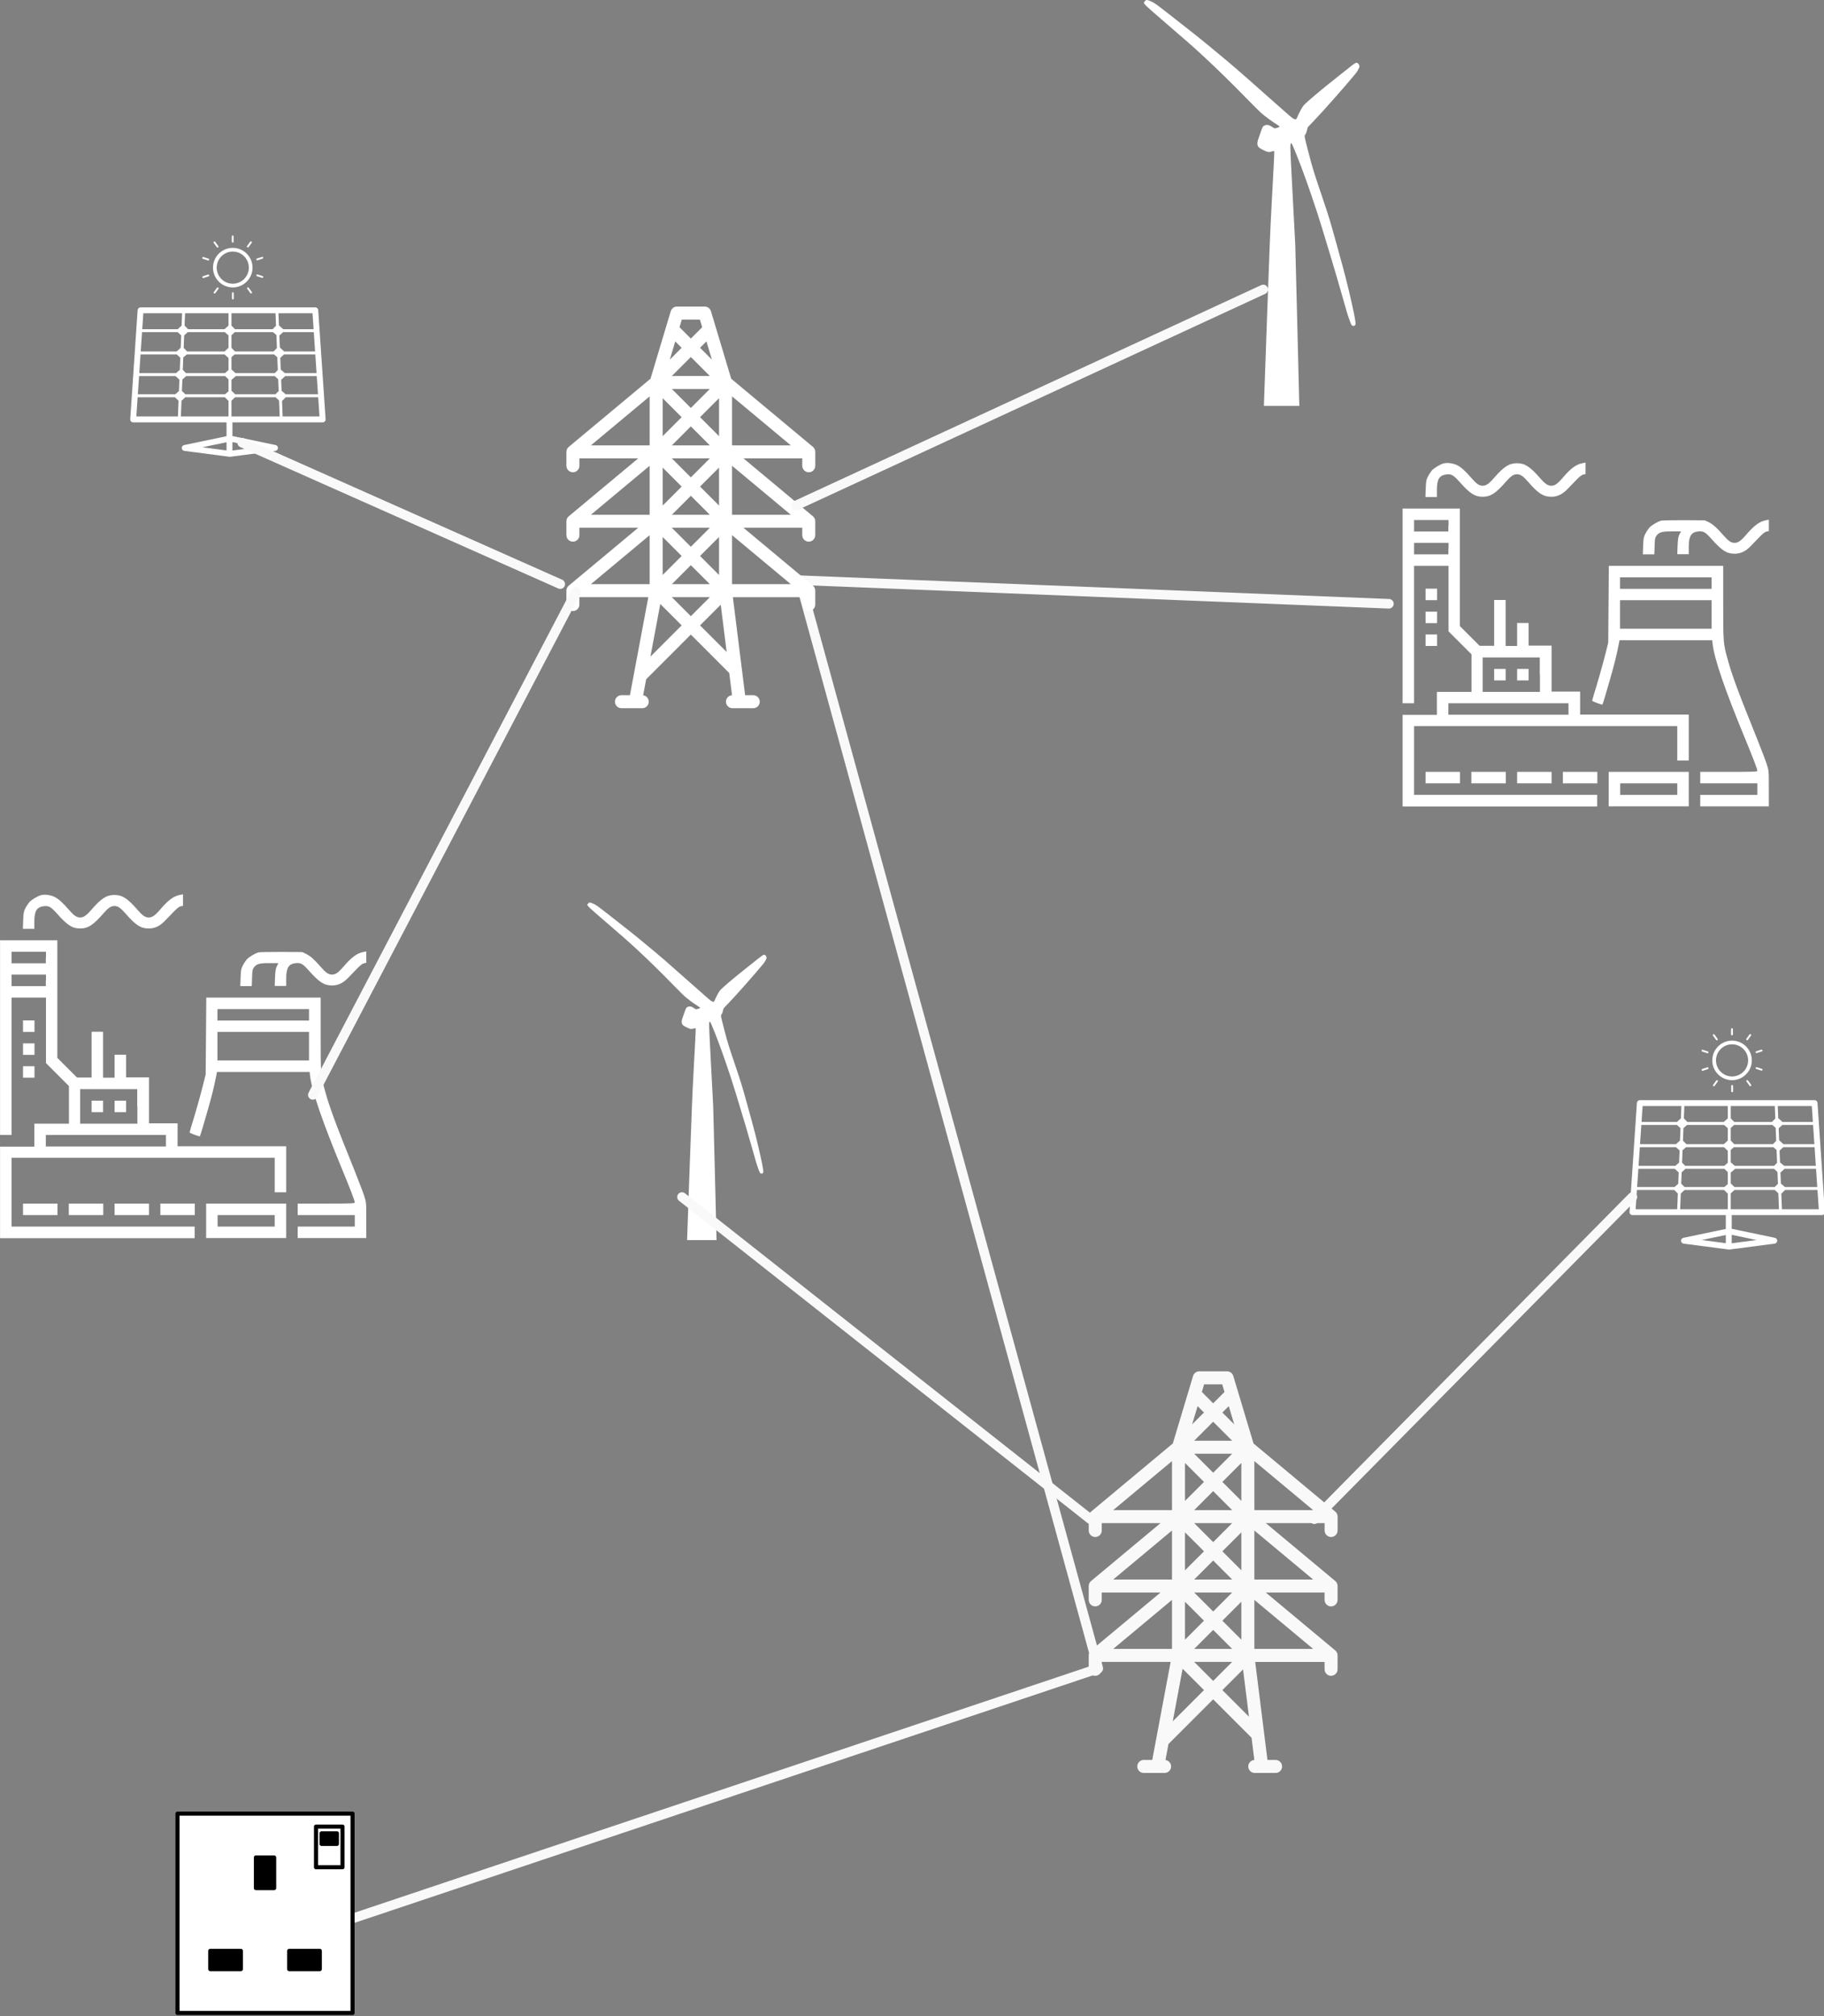 <?xml version="1.0" encoding="UTF-8" standalone="no"?>
<!-- Created with Inkscape (http://www.inkscape.org/) -->

<svg
   width="190.412mm"
   height="210.378mm"
   viewBox="0 0 190.412 210.378"
   version="1.1"
   id="svg1"
   xml:space="preserve"
   inkscape:version="1.3 (0e150ed, 2023-07-21)"
   sodipodi:docname="energy-grid.svg"
   xmlns:inkscape="http://www.inkscape.org/namespaces/inkscape"
   xmlns:sodipodi="http://sodipodi.sourceforge.net/DTD/sodipodi-0.dtd"
   xmlns="http://www.w3.org/2000/svg"
   xmlns:svg="http://www.w3.org/2000/svg"><rect x="0" y="0" width="190.412" height="210.378" fill="#808080" stroke="none"/><sodipodi:namedview
     id="namedview1"
     pagecolor="#666666"
     bordercolor="#000000"
     borderopacity="0.25"
     inkscape:showpageshadow="2"
     inkscape:pageopacity="0.0"
     inkscape:pagecheckerboard="0"
     inkscape:deskcolor="#d1d1d1"
     inkscape:document-units="mm"
     inkscape:zoom="0.64688585"
     inkscape:cx="170.81839"
     inkscape:cy="479.99195"
     inkscape:window-width="1512"
     inkscape:window-height="858"
     inkscape:window-x="294"
     inkscape:window-y="1118"
     inkscape:window-maximized="0"
     inkscape:current-layer="layer1" /><defs
     id="defs1" /><g
     inkscape:label="Layer 1"
     inkscape:groupmode="layer"
     id="layer1"
     transform="translate(-11.209,-10.383)"><path
       style="fill:none;stroke:#f9f9f9;stroke-width:1;stroke-linecap:round;stroke-linejoin:round;stroke-dasharray:none;-inkscape-stroke:none;paint-order:markers stroke fill"
       d="M 45.097,211.548 125.863,184.489 94.705,70.926 156.201,73.386"
       id="path39"
       sodipodi:nodetypes="cccc" /><g
       id="g14"
       transform="matrix(0.162,0,0,0.162,156.01,55.853)"
       style="fill:#ffffff"><path
         fill="#000000"
         d="m 36.5,17.8 c -2.3,0.6 -6.1,2.9 -7.6,4.5 -0.7,0.9 -1.9,2.6 -2.6,4 -1.1,2.1 -1.2,3.1 -1.4,7.8 l -0.2,5.4 h 3.7 3.7 v -4.7 c 0,-6.9 1.6,-9.4 6.4,-9.9 3,-0.3 4.4,0.6 8,4.6 6.8,7.7 10,9.8 15.1,9.8 5.1,0 8.4,-2.2 14.9,-9.6 3.2,-3.7 5,-4.9 7.2,-4.9 2.2,0 4,1.2 7.2,4.9 6.5,7.5 9.8,9.6 14.9,9.6 4,0 7.3,-1.6 10.7,-5.2 1.4,-1.4 3.9,-4 5.5,-5.7 2,-2.1 3.5,-3.2 4.4,-3.4 l 1.5,-0.3 V 21 17.3 l -1.7,0.3 c -4.3,0.8 -7.7,3.2 -13.2,9.7 -3.2,3.7 -5,4.9 -7.2,4.9 -2.2,0 -4,-1.2 -7.2,-4.9 -6.5,-7.5 -9.9,-9.6 -14.9,-9.6 -5.1,0 -8.5,2.2 -14.9,9.6 -3.2,3.7 -5,4.9 -7.2,4.9 -2.2,0 -4,-1.2 -7.2,-4.9 -4.1,-4.7 -6.6,-7 -9.2,-8.3 -2.5,-1.3 -6.4,-1.8 -8.7,-1.2 z"
         id="path1"
         style="fill:#ffffff" /><path
         fill="#000000"
         d="m 10,109.6 v 62.7 h 3.7 3.7 V 128 83.8 h 11.1 11.1 v 21.1 21.1 l 7.4,7.4 7.4,7.4 V 152.9 165 H 43.2 32.1 v 7.4 7.4 H 21.1 10 v 29.5 29.5 h 62.7 62.7 v -3.8 -3.7 h -59 -59 V 209.2 187 h 84.8 84.8 v 11.1 11.1 h 3.7 3.7 v -14.8 -14.8 h -35 -35 v -7.4 -7.4 H 115.2 106 V 150 135.2 h -7.4 -7.4 v -7.2 -7.4 h -3.7 -3.7 v 7.4 7.4 H 80.1 76.4 V 120.6 105.8 H 72.7 69 v 14.7 14.8 h -4.7 -4.7 l -6.4,-6.4 -6.3,-6.3 V 84.8 46.9 H 28.4 10 Z M 39.5,58 v 3.7 H 28.4 17.4 V 58 54.3 H 28.5 39.6 V 58 Z m 0,14.7 v 3.7 H 28.4 17.4 V 72.7 69 h 11.1 11.1 v 3.7 z m 59,81.2 V 165 H 80.1 61.6 V 153.9 142.8 H 80 98.4 v 11.1 z m 18.4,22.1 v 3.7 H 78.2 39.5 v -3.7 -3.7 h 38.7 38.7 z"
         id="path2"
         style="fill:#ffffff" /><path
         fill="#000000"
         d="m 69,153.9 v 3.7 h 3.7 3.7 v -3.7 -3.7 H 72.7 69 Z"
         id="path3"
         style="fill:#ffffff" /><path
         fill="#000000"
         d="m 83.8,153.9 v 3.7 h 3.7 3.7 v -3.7 -3.7 h -3.7 -3.7 z"
         id="path4"
         style="fill:#ffffff" /><path
         fill="#000000"
         d="m 176.6,54.7 c -2.3,0.6 -6.1,2.9 -7.6,4.5 -0.7,0.9 -1.9,2.6 -2.6,4 -1.1,2.1 -1.2,3.1 -1.4,7.8 l -0.2,5.4 h 3.7 3.7 l 0.2,-5.3 c 0.1,-4.5 0.3,-5.5 1.1,-6.6 1.8,-2.4 3.5,-2.9 10,-2.9 h 5.9 l -1,1.9 c -0.8,1.6 -1,3 -1.2,7.4 l -0.2,5.4 h 3.7 3.7 v -4.8 c 0,-6.9 1.6,-9.5 6.4,-9.9 3,-0.3 4.4,0.6 8,4.6 6.8,7.7 10,9.8 15.1,9.8 4,0 7.3,-1.6 10.7,-5.2 1.4,-1.4 3.9,-4 5.5,-5.7 2,-2.1 3.5,-3.2 4.4,-3.4 l 1.5,-0.3 v -3.6 -3.7 l -1.7,0.3 c -4.3,0.8 -7.7,3.3 -13.2,9.7 -3.2,3.7 -5,4.9 -7.2,4.9 -2.2,0 -4,-1.2 -7.2,-4.9 -4.2,-4.8 -6.6,-7 -9.4,-8.4 l -2.5,-1.2 -13.4,-0.1 c -7.4,0 -14,0.1 -14.8,0.3 z"
         id="path5"
         style="fill:#ffffff" /><path
         fill="#000000"
         d="m 142.7,108.5 -0.2,24.8 -1.9,7.6 c -1.8,7.1 -5.4,19.7 -7.5,26.3 -0.5,1.7 -0.9,3.2 -0.9,3.5 0,0.4 6.4,2.8 6.6,2.4 0.2,-0.2 3,-9.5 5.3,-17.7 2.3,-8.1 3.9,-14.5 4.9,-19.7 l 0.8,-4 h 29.8 29.9 l 0.3,2.6 c 1.2,9.8 7.8,29.1 20.7,60.3 5.2,12.6 8.1,20.1 8.1,21.2 0,0.6 -2.6,0.7 -18.4,0.7 h -18.4 v 3.7 3.7 h 18.4 18.4 v 3.7 3.7 h -18.4 -18.4 v 3.7 3.7 h 22.1 22.1 v -11.5 c 0,-11.5 0,-11.5 -1.4,-15.8 -0.7,-2.3 -3.5,-9.4 -6,-15.8 -12.1,-29.9 -16.3,-41.2 -19,-51.1 -3,-10.7 -3,-10.9 -3,-37 V 83.8 h -36.9 -36.8 z m 66.4,-13.6 v 3.7 h -29.5 -29.5 v -3.7 -3.7 h 29.5 29.5 z m 0,20.2 v 9.2 h -29.5 -29.5 v -9.2 -9.2 h 29.5 29.5 z"
         id="path6"
         style="fill:#ffffff" /><path
         fill="#000000"
         d="m 24.8,102.2 v 3.7 h 3.7 3.7 v -3.7 -3.7 h -3.7 -3.7 z"
         id="path7"
         style="fill:#ffffff" /><path
         fill="#000000"
         d="m 24.8,117 v 3.7 h 3.7 3.7 v -3.7 -3.7 h -3.7 -3.7 z"
         id="path8"
         style="fill:#ffffff" /><path
         fill="#000000"
         d="m 24.8,131.7 v 3.7 h 3.7 3.7 v -3.7 -3.7 h -3.7 -3.7 z"
         id="path9"
         style="fill:#ffffff" /><path
         fill="#000000"
         d="m 24.8,220.2 v 3.7 H 35.9 47 v -3.7 -3.7 h -11.2 -11 z"
         id="path10"
         style="fill:#ffffff" /><path
         fill="#000000"
         d="m 54.3,220.2 v 3.7 h 11.1 11.1 v -3.7 -3.7 h -11.2 -11 z"
         id="path11"
         style="fill:#ffffff" /><path
         fill="#000000"
         d="m 83.8,220.2 v 3.7 H 94.9 106 v -3.7 -3.7 h -11.2 -11 z"
         id="path12"
         style="fill:#ffffff" /><path
         fill="#000000"
         d="m 113.3,220.2 v 3.7 h 11.1 11.1 v -3.7 -3.7 h -11.1 -11.1 z"
         id="path13"
         style="fill:#ffffff" /><path
         fill="#000000"
         d="m 142.8,227.6 v 11.1 h 25.8 25.8 v -11.1 -11.1 h -25.8 -25.8 z m 44.2,0 v 3.7 h -18.4 -18.4 v -3.7 -3.7 h 18.4 18.4 z"
         id="path14"
         style="fill:#ffffff" /></g><g
       id="g28"
       transform="matrix(0.162,0,0,0.162,9.594,100.904)"
       style="fill:#ffffff"><path
         fill="#000000"
         d="m 36.5,17.8 c -2.3,0.6 -6.1,2.9 -7.6,4.5 -0.7,0.9 -1.9,2.6 -2.6,4 -1.1,2.1 -1.2,3.1 -1.4,7.8 l -0.2,5.4 h 3.7 3.7 v -4.7 c 0,-6.9 1.6,-9.4 6.4,-9.9 3,-0.3 4.4,0.6 8,4.6 6.8,7.7 10,9.8 15.1,9.8 5.1,0 8.4,-2.2 14.9,-9.6 3.2,-3.7 5,-4.9 7.2,-4.9 2.2,0 4,1.2 7.2,4.9 6.5,7.5 9.8,9.6 14.9,9.6 4,0 7.3,-1.6 10.7,-5.2 1.4,-1.4 3.9,-4 5.5,-5.7 2,-2.1 3.5,-3.2 4.4,-3.4 l 1.5,-0.3 V 21 17.3 l -1.7,0.3 c -4.3,0.8 -7.7,3.2 -13.2,9.7 -3.2,3.7 -5,4.9 -7.2,4.9 -2.2,0 -4,-1.2 -7.2,-4.9 -6.5,-7.5 -9.9,-9.6 -14.9,-9.6 -5.1,0 -8.5,2.2 -14.9,9.6 -3.2,3.7 -5,4.9 -7.2,4.9 -2.2,0 -4,-1.2 -7.2,-4.9 -4.1,-4.7 -6.6,-7 -9.2,-8.3 -2.5,-1.3 -6.4,-1.8 -8.7,-1.2 z"
         id="path15"
         style="fill:#ffffff" /><path
         fill="#000000"
         d="m 10,109.6 v 62.7 h 3.7 3.7 V 128 83.8 h 11.1 11.1 v 21.1 21.1 l 7.4,7.4 7.4,7.4 V 152.9 165 H 43.2 32.1 v 7.4 7.4 H 21.1 10 v 29.5 29.5 h 62.7 62.7 v -3.8 -3.7 h -59 -59 V 209.2 187 h 84.8 84.8 v 11.1 11.1 h 3.7 3.7 v -14.8 -14.8 h -35 -35 v -7.4 -7.4 H 115.2 106 V 150 135.2 h -7.4 -7.4 v -7.2 -7.4 h -3.7 -3.7 v 7.4 7.4 H 80.1 76.4 V 120.6 105.8 H 72.7 69 v 14.7 14.8 h -4.7 -4.7 l -6.4,-6.4 -6.3,-6.3 V 84.8 46.9 H 28.4 10 Z M 39.5,58 v 3.7 H 28.4 17.4 V 58 54.3 H 28.5 39.6 V 58 Z m 0,14.7 v 3.7 H 28.4 17.4 V 72.7 69 h 11.1 11.1 v 3.7 z m 59,81.2 V 165 H 80.1 61.6 V 153.9 142.8 H 80 98.4 v 11.1 z m 18.4,22.1 v 3.7 H 78.2 39.5 v -3.7 -3.7 h 38.7 38.7 z"
         id="path16"
         style="fill:#ffffff" /><path
         fill="#000000"
         d="m 69,153.9 v 3.7 h 3.7 3.7 v -3.7 -3.7 H 72.7 69 Z"
         id="path17"
         style="fill:#ffffff" /><path
         fill="#000000"
         d="m 83.8,153.9 v 3.7 h 3.7 3.7 v -3.7 -3.7 h -3.7 -3.7 z"
         id="path18"
         style="fill:#ffffff" /><path
         fill="#000000"
         d="m 176.6,54.7 c -2.3,0.6 -6.1,2.9 -7.6,4.5 -0.7,0.9 -1.9,2.6 -2.6,4 -1.1,2.1 -1.2,3.1 -1.4,7.8 l -0.2,5.4 h 3.7 3.7 l 0.2,-5.3 c 0.1,-4.5 0.3,-5.5 1.1,-6.6 1.8,-2.4 3.5,-2.9 10,-2.9 h 5.9 l -1,1.9 c -0.8,1.6 -1,3 -1.2,7.4 l -0.2,5.4 h 3.7 3.7 v -4.8 c 0,-6.9 1.6,-9.5 6.4,-9.9 3,-0.3 4.4,0.6 8,4.6 6.8,7.7 10,9.8 15.1,9.8 4,0 7.3,-1.6 10.7,-5.2 1.4,-1.4 3.9,-4 5.5,-5.7 2,-2.1 3.5,-3.2 4.4,-3.4 l 1.5,-0.3 v -3.6 -3.7 l -1.7,0.3 c -4.3,0.8 -7.7,3.3 -13.2,9.7 -3.2,3.7 -5,4.9 -7.2,4.9 -2.2,0 -4,-1.2 -7.2,-4.9 -4.2,-4.8 -6.6,-7 -9.4,-8.4 l -2.5,-1.2 -13.4,-0.1 c -7.4,0 -14,0.1 -14.8,0.3 z"
         id="path19"
         style="fill:#ffffff" /><path
         fill="#000000"
         d="m 142.7,108.5 -0.2,24.8 -1.9,7.6 c -1.8,7.1 -5.4,19.7 -7.5,26.3 -0.5,1.7 -0.9,3.2 -0.9,3.5 0,0.4 6.4,2.8 6.6,2.4 0.2,-0.2 3,-9.5 5.3,-17.7 2.3,-8.1 3.9,-14.5 4.9,-19.7 l 0.8,-4 h 29.8 29.9 l 0.3,2.6 c 1.2,9.8 7.8,29.1 20.7,60.3 5.2,12.6 8.1,20.1 8.1,21.2 0,0.6 -2.6,0.7 -18.4,0.7 h -18.4 v 3.7 3.7 h 18.4 18.4 v 3.7 3.7 h -18.4 -18.4 v 3.7 3.7 h 22.1 22.1 v -11.5 c 0,-11.5 0,-11.5 -1.4,-15.8 -0.7,-2.3 -3.5,-9.4 -6,-15.8 -12.1,-29.9 -16.3,-41.2 -19,-51.1 -3,-10.7 -3,-10.9 -3,-37 V 83.8 h -36.9 -36.8 z m 66.4,-13.6 v 3.7 h -29.5 -29.5 v -3.7 -3.7 h 29.5 29.5 z m 0,20.2 v 9.2 h -29.5 -29.5 v -9.2 -9.2 h 29.5 29.5 z"
         id="path20"
         style="fill:#ffffff" /><path
         fill="#000000"
         d="m 24.8,102.2 v 3.7 h 3.7 3.7 v -3.7 -3.7 h -3.7 -3.7 z"
         id="path21"
         style="fill:#ffffff" /><path
         fill="#000000"
         d="m 24.8,117 v 3.7 h 3.7 3.7 v -3.7 -3.7 h -3.7 -3.7 z"
         id="path22"
         style="fill:#ffffff" /><path
         fill="#000000"
         d="m 24.8,131.7 v 3.7 h 3.7 3.7 v -3.7 -3.7 h -3.7 -3.7 z"
         id="path23"
         style="fill:#ffffff" /><path
         fill="#000000"
         d="m 24.8,220.2 v 3.7 H 35.9 47 v -3.7 -3.7 h -11.2 -11 z"
         id="path24"
         style="fill:#ffffff" /><path
         fill="#000000"
         d="m 54.3,220.2 v 3.7 h 11.1 11.1 v -3.7 -3.7 h -11.2 -11 z"
         id="path25"
         style="fill:#ffffff" /><path
         fill="#000000"
         d="m 83.8,220.2 v 3.7 H 94.9 106 v -3.7 -3.7 h -11.2 -11 z"
         id="path26"
         style="fill:#ffffff" /><path
         fill="#000000"
         d="m 113.3,220.2 v 3.7 h 11.1 11.1 v -3.7 -3.7 h -11.1 -11.1 z"
         id="path27"
         style="fill:#ffffff" /><path
         fill="#000000"
         d="m 142.8,227.6 v 11.1 h 25.8 25.8 v -11.1 -11.1 h -25.8 -25.8 z m 44.2,0 v 3.7 h -18.4 -18.4 v -3.7 -3.7 h 18.4 18.4 z"
         id="path28"
         style="fill:#ffffff" /></g><g
       style="fill:#ffffff"
       id="g29"
       transform="matrix(0.043,0,0,0.043,179.968,117.674)"><g
         id="g1"
         style="fill:#ffffff">&#10;	<path
   d="M 505.629,444.763 487.782,181.277 c -0.252,-3.762 -3.379,-6.681 -7.146,-6.681 H 56.49 c -3.771,0 -6.898,2.919 -7.15,6.681 L 31.419,445.93 c -0.136,1.979 0.553,3.925 1.911,5.377 1.354,1.451 3.255,2.277 5.238,2.277 h 226.61 v 33.612 l -102.956,21.496 c -3.423,0.71 -5.831,3.79 -5.698,7.286 0.135,3.495 2.768,6.389 6.237,6.837 l 109.632,14.3 c 0.187,0.019 0.345,0.103 0.53,0.103 0.109,0 0.235,-0.019 0.345,-0.023 0.11,0.005 0.234,0.023 0.344,0.023 0.187,0 0.345,-0.084 0.532,-0.103 l 109.632,-14.3 c 3.472,-0.448 6.1,-3.337 6.235,-6.837 0.13,-3.496 -2.278,-6.576 -5.694,-7.286 L 279.513,486.813 v -33.229 h 219.04 c 0.037,0.005 0.07,0 0.094,0 3.962,0 7.168,-3.211 7.168,-7.169 0,-0.569 -0.065,-1.12 -0.186,-1.652 z m -96.894,-59.282 -9.833,-8.466 -1.083,-26.621 9.871,-9.119 h 76.554 l 2.992,44.206 z m -358.86,0 2.992,-44.206 h 88.485 l 9.458,8.732 -1.123,27.634 -9.101,7.84 z m 96.729,-150.778 8.569,7.885 -1.22,29.965 -9.811,8.984 H 56.915 l 3.169,-46.834 z m 330.425,0 3.169,46.834 H 405.17 l -10.533,-9.651 -1.177,-28.913 8.989,-8.27 z m -70.282,99.403 -9.932,-8.597 -1.157,-28.437 9.087,-8.368 h 75.943 l 3.075,45.401 h -77.016 z m -120.55,51.375 -9.008,-8.792 v -26.267 l 10.608,-9.147 h 94.438 l 8.363,7.738 1.167,28.73 -7.93,7.737 h -97.638 z m -120.973,0 -8.354,-8.152 1.118,-27.648 9.085,-8.405 h 94.641 l 8.3,8.032 v 28.894 l -8.464,7.28 h -96.326 z m -111.87,-51.375 3.078,-45.401 h 87.879 l 8.665,7.981 -1.195,29.453 -9.215,7.967 z m 207.552,-99.403 9.112,7.927 v 30.039 l -9.682,8.863 H 169.51 l -8.394,-8.723 1.239,-30.443 8.802,-7.664 h 89.749 z m 117.26,0 8.069,7.033 1.284,31.531 -7.962,8.271 h -93.855 l -8.513,-8.849 v -30.423 l 8.064,-7.563 z m -91.185,99.403 -9.792,-8.765 v -29.953 l 7.668,-6.684 h 95.787 l 7.775,6.772 1.265,31.092 -7.253,7.537 h -95.45 z m -120.348,0 -7.68,-7.985 1.218,-30.009 8.496,-7.407 H 260.5 l 9.519,8.765 v 29.049 l -8.587,7.588 h -94.799 z m 218.688,-114.961 -8.069,8.389 h -91.629 l -8.434,-8.76 v -29.841 h 106.904 z m -115.302,-0.443 -9.796,8.837 h -88.404 l -8.501,-8.837 1.209,-29.769 h 105.492 z m -114.12,182.498 9.21,-8.55 h 95.848 l 9.062,8.887 v 37.71 H 154.356 Z m 121.29,38.047 v -38.336 l 8.886,-8.261 h 98.126 l 8.484,7.878 1.573,38.719 z M 476.548,227.534 h -73.86 l -10.235,-9.374 -1.186,-29.228 h 82.668 z m -319.195,-38.601 -1.215,29.893 -9.509,8.709 H 60.571 l 2.614,-38.602 z M 49.392,392.65 h 90.597 l 8.737,8.573 -1.545,38.023 H 46.239 Z m 215.782,109.192 v 19.877 l -58.593,-7.64 z m 14.34,20.124 v -20.507 l 60.434,12.624 z m 121.923,-82.719 -1.531,-37.607 9.166,-8.989 h 78.654 l 3.155,46.597 H 401.437 Z M 280.34,30.147 c -26.47,0 -48.003,21.534 -48.003,48.001 0,26.467 21.534,47.996 48.003,47.996 26.462,0 47.996,-21.534 47.996,-48.001 0,-26.467 -21.534,-47.996 -47.996,-47.996 z m 0,87.003 c -21.513,0 -39,-17.497 -39,-39.002 0,-21.505 17.487,-39.003 39,-39.003 21.496,0 38.998,17.497 38.998,39.003 0,21.506 -17.502,39.002 -38.998,39.002 z M 206.294,54.735 c -0.028,-0.296 0.01,-0.593 0.101,-0.889 0.378,-1.181 1.659,-1.83 2.835,-1.449 l 12.3,3.995 c 1.181,0.388 1.832,1.659 1.444,2.84 -0.306,0.952 -1.185,1.554 -2.133,1.554 0,0 0,0 -0.009,0 v 0 c -0.229,0 -0.469,-0.035 -0.698,-0.105 l -12.295,-3.995 c -0.884,-0.287 -1.463,-1.076 -1.545,-1.951 z m 27.734,-36.65 c -0.733,-1.003 -0.511,-2.413 0.497,-3.141 v 0 0 c 1.003,-0.73 2.417,-0.511 3.143,0.497 l 7.605,10.461 c 0.73,1.008 0.506,2.413 -0.497,3.146 -0.396,0.292 -0.866,0.429 -1.321,0.429 -0.693,0 -1.375,-0.32 -1.815,-0.926 v 0 l -0.009,-0.005 z m 81.576,10.748 c -1.004,-0.732 -1.223,-2.137 -0.5,-3.146 l 7.594,-10.461 c 0.732,-1.013 2.146,-1.227 3.15,-0.497 0.998,0.726 1.218,2.133 0.494,3.141 l -7.593,10.461 c -0.443,0.606 -1.125,0.926 -1.825,0.926 -0.461,0.006 -0.918,-0.132 -1.32,-0.424 z m 21.982,30.061 c -0.388,-1.181 0.262,-2.452 1.442,-2.835 l 12.293,-4.004 c 1.19,-0.387 2.455,0.269 2.842,1.449 0.379,1.178 -0.266,2.45 -1.451,2.833 l -12.298,4.004 c -0.229,0.077 -0.467,0.11 -0.695,0.11 -0.948,-10e-4 -1.825,-0.607 -2.133,-1.557 z m 16.689,42.62 c -0.308,0.95 -1.194,1.556 -2.142,1.556 -0.229,0 -0.467,-0.037 -0.695,-0.109 L 339.14,98.966 c -1.186,-0.383 -1.83,-1.652 -1.452,-2.833 0.388,-1.181 1.671,-1.836 2.843,-1.449 l 12.293,3.995 c 1.191,0.382 1.829,1.654 1.451,2.835 z m -27.633,35.77 c 0.729,0.999 0.509,2.413 -0.494,3.139 -0.397,0.294 -0.868,0.432 -1.321,0.432 -0.695,0 -1.377,-0.319 -1.82,-0.926 l -7.603,-10.459 c -0.728,-1.003 -0.509,-2.413 0.495,-3.139 0.998,-0.721 2.417,-0.511 3.146,0.497 z m -48.379,15.829 v -12.928 c 0,-1.246 1.004,-2.25 2.254,-2.25 0.304,0 0.607,0.061 0.883,0.175 0.807,0.341 1.372,1.139 1.372,2.075 v 12.928 c 0,1.246 -1.004,2.252 -2.255,2.252 -1.246,0 -2.254,-1.006 -2.254,-2.252 z m -44.345,-13.946 c -0.044,-0.287 -0.04,-0.579 0.038,-0.866 0.063,-0.287 0.182,-0.562 0.369,-0.812 l 7.593,-10.461 c 0.735,-1.013 2.14,-1.228 3.146,-0.497 0.497,0.364 0.808,0.898 0.898,1.478 0.089,0.564 -0.035,1.171 -0.401,1.673 l -7.601,10.461 c -0.438,0.606 -1.122,0.921 -1.82,0.921 -0.464,0 -0.917,-0.133 -1.323,-0.424 -0.502,-0.369 -0.807,-0.903 -0.899,-1.473 z M 223.093,96.466 c 0.378,1.185 -0.268,2.457 -1.454,2.84 v 0 0.004 l -12.295,3.995 c -0.231,0.075 -0.469,0.105 -0.693,0.105 -0.952,0 -1.841,-0.602 -2.147,-1.549 -0.1,-0.301 -0.119,-0.598 -0.1,-0.894 0.072,-0.873 0.661,-1.661 1.549,-1.948 l 12.295,-3.998 c 1.191,-0.38 2.462,0.269 2.845,1.445 z M 277.898,15.184 V 2.252 C 277.898,1.008 278.902,0 280.153,0 v 0 0 c 1.25,0 2.249,1.008 2.249,2.252 v 12.941 c 0,1.242 -0.999,2.25 -2.249,2.25 -1.237,0 -2.255,-1.008 -2.255,-2.25 z"
   id="path1-8"
   style="fill:#ffffff" />&#10;</g></g><g
       style="fill:#ffffff"
       id="g31"
       transform="matrix(0.043,0,0,0.043,23.454,34.951)"><g
         id="g30"
         style="fill:#ffffff">&#10;	<path
   d="M 505.629,444.763 487.782,181.277 c -0.252,-3.762 -3.379,-6.681 -7.146,-6.681 H 56.49 c -3.771,0 -6.898,2.919 -7.15,6.681 L 31.419,445.93 c -0.136,1.979 0.553,3.925 1.911,5.377 1.354,1.451 3.255,2.277 5.238,2.277 h 226.61 v 33.612 l -102.956,21.496 c -3.423,0.71 -5.831,3.79 -5.698,7.286 0.135,3.495 2.768,6.389 6.237,6.837 l 109.632,14.3 c 0.187,0.019 0.345,0.103 0.53,0.103 0.109,0 0.235,-0.019 0.345,-0.023 0.11,0.005 0.234,0.023 0.344,0.023 0.187,0 0.345,-0.084 0.532,-0.103 l 109.632,-14.3 c 3.472,-0.448 6.1,-3.337 6.235,-6.837 0.13,-3.496 -2.278,-6.576 -5.694,-7.286 L 279.513,486.813 v -33.229 h 219.04 c 0.037,0.005 0.07,0 0.094,0 3.962,0 7.168,-3.211 7.168,-7.169 0,-0.569 -0.065,-1.12 -0.186,-1.652 z m -96.894,-59.282 -9.833,-8.466 -1.083,-26.621 9.871,-9.119 h 76.554 l 2.992,44.206 z m -358.86,0 2.992,-44.206 h 88.485 l 9.458,8.732 -1.123,27.634 -9.101,7.84 z m 96.729,-150.778 8.569,7.885 -1.22,29.965 -9.811,8.984 H 56.915 l 3.169,-46.834 z m 330.425,0 3.169,46.834 H 405.17 l -10.533,-9.651 -1.177,-28.913 8.989,-8.27 z m -70.282,99.403 -9.932,-8.597 -1.157,-28.437 9.087,-8.368 h 75.943 l 3.075,45.401 h -77.016 z m -120.55,51.375 -9.008,-8.792 v -26.267 l 10.608,-9.147 h 94.438 l 8.363,7.738 1.167,28.73 -7.93,7.737 h -97.638 z m -120.973,0 -8.354,-8.152 1.118,-27.648 9.085,-8.405 h 94.641 l 8.3,8.032 v 28.894 l -8.464,7.28 h -96.326 z m -111.87,-51.375 3.078,-45.401 h 87.879 l 8.665,7.981 -1.195,29.453 -9.215,7.967 z m 207.552,-99.403 9.112,7.927 v 30.039 l -9.682,8.863 H 169.51 l -8.394,-8.723 1.239,-30.443 8.802,-7.664 h 89.749 z m 117.26,0 8.069,7.033 1.284,31.531 -7.962,8.271 h -93.855 l -8.513,-8.849 v -30.423 l 8.064,-7.563 z m -91.185,99.403 -9.792,-8.765 v -29.953 l 7.668,-6.684 h 95.787 l 7.775,6.772 1.265,31.092 -7.253,7.537 h -95.45 z m -120.348,0 -7.68,-7.985 1.218,-30.009 8.496,-7.407 H 260.5 l 9.519,8.765 v 29.049 l -8.587,7.588 h -94.799 z m 218.688,-114.961 -8.069,8.389 h -91.629 l -8.434,-8.76 v -29.841 h 106.904 z m -115.302,-0.443 -9.796,8.837 h -88.404 l -8.501,-8.837 1.209,-29.769 h 105.492 z m -114.12,182.498 9.21,-8.55 h 95.848 l 9.062,8.887 v 37.71 H 154.356 Z m 121.29,38.047 v -38.336 l 8.886,-8.261 h 98.126 l 8.484,7.878 1.573,38.719 z M 476.548,227.534 h -73.86 l -10.235,-9.374 -1.186,-29.228 h 82.668 z m -319.195,-38.601 -1.215,29.893 -9.509,8.709 H 60.571 l 2.614,-38.602 z M 49.392,392.65 h 90.597 l 8.737,8.573 -1.545,38.023 H 46.239 Z m 215.782,109.192 v 19.877 l -58.593,-7.64 z m 14.34,20.124 v -20.507 l 60.434,12.624 z m 121.923,-82.719 -1.531,-37.607 9.166,-8.989 h 78.654 l 3.155,46.597 H 401.437 Z M 280.34,30.147 c -26.47,0 -48.003,21.534 -48.003,48.001 0,26.467 21.534,47.996 48.003,47.996 26.462,0 47.996,-21.534 47.996,-48.001 0,-26.467 -21.534,-47.996 -47.996,-47.996 z m 0,87.003 c -21.513,0 -39,-17.497 -39,-39.002 0,-21.505 17.487,-39.003 39,-39.003 21.496,0 38.998,17.497 38.998,39.003 0,21.506 -17.502,39.002 -38.998,39.002 z M 206.294,54.735 c -0.028,-0.296 0.01,-0.593 0.101,-0.889 0.378,-1.181 1.659,-1.83 2.835,-1.449 l 12.3,3.995 c 1.181,0.388 1.832,1.659 1.444,2.84 -0.306,0.952 -1.185,1.554 -2.133,1.554 0,0 0,0 -0.009,0 v 0 c -0.229,0 -0.469,-0.035 -0.698,-0.105 l -12.295,-3.995 c -0.884,-0.287 -1.463,-1.076 -1.545,-1.951 z m 27.734,-36.65 c -0.733,-1.003 -0.511,-2.413 0.497,-3.141 v 0 0 c 1.003,-0.73 2.417,-0.511 3.143,0.497 l 7.605,10.461 c 0.73,1.008 0.506,2.413 -0.497,3.146 -0.396,0.292 -0.866,0.429 -1.321,0.429 -0.693,0 -1.375,-0.32 -1.815,-0.926 v 0 l -0.009,-0.005 z m 81.576,10.748 c -1.004,-0.732 -1.223,-2.137 -0.5,-3.146 l 7.594,-10.461 c 0.732,-1.013 2.146,-1.227 3.15,-0.497 0.998,0.726 1.218,2.133 0.494,3.141 l -7.593,10.461 c -0.443,0.606 -1.125,0.926 -1.825,0.926 -0.461,0.006 -0.918,-0.132 -1.32,-0.424 z m 21.982,30.061 c -0.388,-1.181 0.262,-2.452 1.442,-2.835 l 12.293,-4.004 c 1.19,-0.387 2.455,0.269 2.842,1.449 0.379,1.178 -0.266,2.45 -1.451,2.833 l -12.298,4.004 c -0.229,0.077 -0.467,0.11 -0.695,0.11 -0.948,-10e-4 -1.825,-0.607 -2.133,-1.557 z m 16.689,42.62 c -0.308,0.95 -1.194,1.556 -2.142,1.556 -0.229,0 -0.467,-0.037 -0.695,-0.109 L 339.14,98.966 c -1.186,-0.383 -1.83,-1.652 -1.452,-2.833 0.388,-1.181 1.671,-1.836 2.843,-1.449 l 12.293,3.995 c 1.191,0.382 1.829,1.654 1.451,2.835 z m -27.633,35.77 c 0.729,0.999 0.509,2.413 -0.494,3.139 -0.397,0.294 -0.868,0.432 -1.321,0.432 -0.695,0 -1.377,-0.319 -1.82,-0.926 l -7.603,-10.459 c -0.728,-1.003 -0.509,-2.413 0.495,-3.139 0.998,-0.721 2.417,-0.511 3.146,0.497 z m -48.379,15.829 v -12.928 c 0,-1.246 1.004,-2.25 2.254,-2.25 0.304,0 0.607,0.061 0.883,0.175 0.807,0.341 1.372,1.139 1.372,2.075 v 12.928 c 0,1.246 -1.004,2.252 -2.255,2.252 -1.246,0 -2.254,-1.006 -2.254,-2.252 z m -44.345,-13.946 c -0.044,-0.287 -0.04,-0.579 0.038,-0.866 0.063,-0.287 0.182,-0.562 0.369,-0.812 l 7.593,-10.461 c 0.735,-1.013 2.14,-1.228 3.146,-0.497 0.497,0.364 0.808,0.898 0.898,1.478 0.089,0.564 -0.035,1.171 -0.401,1.673 l -7.601,10.461 c -0.438,0.606 -1.122,0.921 -1.82,0.921 -0.464,0 -0.917,-0.133 -1.323,-0.424 -0.502,-0.369 -0.807,-0.903 -0.899,-1.473 z M 223.093,96.466 c 0.378,1.185 -0.268,2.457 -1.454,2.84 v 0 0.004 l -12.295,3.995 c -0.231,0.075 -0.469,0.105 -0.693,0.105 -0.952,0 -1.841,-0.602 -2.147,-1.549 -0.1,-0.301 -0.119,-0.598 -0.1,-0.894 0.072,-0.873 0.661,-1.661 1.549,-1.948 l 12.295,-3.998 c 1.191,-0.38 2.462,0.269 2.845,1.445 z M 277.898,15.184 V 2.252 C 277.898,1.008 278.902,0 280.153,0 v 0 0 c 1.25,0 2.249,1.008 2.249,2.252 v 12.941 c 0,1.242 -0.999,2.25 -2.249,2.25 -1.237,0 -2.255,-1.008 -2.255,-2.25 z"
   id="path29"
   style="fill:#ffffff" />&#10;</g></g><path
       d="m 130.742,10.487 c -0.066,0.066 -0.119,0.142 -0.119,0.169 0,0.142 0.255,0.384 1.784,1.701 2.856,2.462 3.204,2.767 4.339,3.81 1.337,1.228 3.085,2.936 4.663,4.558 0.642,0.659 1.297,1.307 1.453,1.443 0.48,0.407 1.105,0.874 1.519,1.125 0.215,0.132 0.394,0.265 0.4,0.295 0.006,0.043 -0.043,0.073 -0.218,0.122 -0.126,0.04 -0.255,0.07 -0.285,0.07 -0.03,0 -0.126,-0.053 -0.212,-0.116 -0.348,-0.248 -0.596,-0.301 -0.857,-0.185 -0.166,0.076 -0.205,0.146 -0.394,0.698 -0.076,0.228 -0.185,0.539 -0.242,0.695 -0.172,0.477 -0.129,0.778 0.146,0.966 0.185,0.126 0.632,0.341 0.814,0.391 0.136,0.033 0.185,0.03 0.41,-0.03 0.146,-0.04 0.271,-0.06 0.288,-0.043 0.023,0.023 -0.086,2.214 -0.271,5.521 -0.132,2.343 -0.235,4.888 -0.496,12.193 -0.162,4.597 -0.301,8.473 -0.305,8.615 l -0.01,0.255 h 1.85 1.85 l -0.023,-0.821 c -0.014,-0.45 -0.103,-4.137 -0.202,-8.198 -0.099,-4.061 -0.189,-7.559 -0.199,-7.778 -0.023,-0.487 -0.132,-2.565 -0.348,-6.653 -0.195,-3.677 -0.202,-3.955 -0.079,-3.955 0.066,0 0.159,0.202 0.635,1.39 0.599,1.496 1.248,3.32 2.069,5.809 0.45,1.367 1.933,6.279 2.509,8.324 0.635,2.244 0.655,2.307 0.867,2.896 0.195,0.539 0.228,0.602 0.351,0.629 0.149,0.033 0.261,-0.03 0.285,-0.156 0.033,-0.182 -0.096,-0.91 -0.417,-2.317 -0.44,-1.949 -0.669,-2.843 -1.532,-5.951 -0.755,-2.721 -0.798,-2.863 -1.625,-5.312 -0.794,-2.35 -0.877,-2.621 -1.274,-4.124 -0.232,-0.884 -0.434,-1.691 -0.447,-1.794 -0.023,-0.175 -0.016,-0.199 0.079,-0.351 0.07,-0.106 0.122,-0.248 0.152,-0.42 0.03,-0.142 0.076,-0.288 0.106,-0.324 0.033,-0.04 0.281,-0.301 0.556,-0.583 0.9,-0.923 3.538,-3.912 4.428,-5.008 0.179,-0.222 0.387,-0.612 0.387,-0.728 0,-0.179 -0.169,-0.387 -0.314,-0.387 -0.086,0 -0.348,0.175 -0.761,0.513 -0.182,0.149 -0.831,0.662 -1.44,1.142 -1.423,1.119 -2.936,2.396 -3.297,2.783 -0.162,0.175 -0.506,0.808 -0.735,1.364 -0.056,0.132 -0.126,0.142 -0.318,0.05 -0.199,-0.099 -0.212,-0.113 -2.486,-2.128 -3.459,-3.068 -3.7,-3.277 -5.676,-4.915 -1.542,-1.281 -2.261,-1.853 -4.845,-3.869 -1.42,-1.109 -1.562,-1.208 -1.93,-1.36 -0.384,-0.162 -0.44,-0.162 -0.586,-0.02 z"
       id="path1-7"
       style="fill:#ffffff;stroke:none;stroke-width:0.003" /><path
       d="m 72.619,104.649 c -0.055,0.055 -0.099,0.118 -0.099,0.14 0,0.118 0.212,0.319 1.484,1.415 2.375,2.048 2.664,2.301 3.609,3.168 1.112,1.021 2.565,2.442 3.878,3.79 0.534,0.548 1.079,1.087 1.208,1.2 0.399,0.339 0.919,0.727 1.263,0.936 0.179,0.11 0.328,0.22 0.333,0.245 0.005,0.036 -0.036,0.061 -0.182,0.102 -0.105,0.033 -0.212,0.058 -0.237,0.058 -0.025,0 -0.105,-0.044 -0.176,-0.096 -0.289,-0.206 -0.495,-0.25 -0.713,-0.154 -0.138,0.063 -0.171,0.121 -0.328,0.581 -0.063,0.19 -0.154,0.449 -0.201,0.578 -0.143,0.396 -0.107,0.647 0.121,0.804 0.154,0.105 0.526,0.284 0.677,0.325 0.113,0.028 0.154,0.025 0.341,-0.025 0.121,-0.033 0.226,-0.05 0.239,-0.036 0.019,0.019 -0.072,1.841 -0.226,4.591 -0.11,1.949 -0.195,4.066 -0.413,10.14 -0.135,3.823 -0.25,7.046 -0.253,7.165 l -0.008,0.212 h 1.539 1.539 l -0.019,-0.683 c -0.011,-0.374 -0.085,-3.441 -0.168,-6.818 -0.083,-3.377 -0.157,-6.287 -0.165,-6.468 -0.019,-0.405 -0.11,-2.133 -0.289,-5.533 -0.162,-3.058 -0.168,-3.289 -0.066,-3.289 0.055,0 0.132,0.168 0.528,1.156 0.498,1.244 1.038,2.761 1.72,4.831 0.374,1.137 1.607,5.222 2.086,6.923 0.528,1.866 0.545,1.919 0.721,2.408 0.162,0.449 0.19,0.501 0.292,0.523 0.124,0.028 0.217,-0.025 0.237,-0.129 0.028,-0.151 -0.08,-0.757 -0.347,-1.927 -0.366,-1.621 -0.556,-2.364 -1.274,-4.949 -0.628,-2.263 -0.663,-2.381 -1.351,-4.418 -0.661,-1.954 -0.729,-2.18 -1.06,-3.43 -0.193,-0.735 -0.361,-1.407 -0.372,-1.492 -0.019,-0.146 -0.014,-0.165 0.066,-0.292 0.058,-0.088 0.102,-0.206 0.127,-0.35 0.025,-0.118 0.063,-0.239 0.088,-0.27 0.028,-0.033 0.234,-0.25 0.462,-0.484 0.749,-0.768 2.942,-3.253 3.683,-4.165 0.149,-0.184 0.322,-0.509 0.322,-0.606 0,-0.149 -0.14,-0.322 -0.261,-0.322 -0.072,0 -0.289,0.146 -0.633,0.427 -0.151,0.124 -0.691,0.551 -1.197,0.95 -1.184,0.93 -2.442,1.993 -2.742,2.315 -0.135,0.146 -0.421,0.672 -0.611,1.134 -0.047,0.11 -0.105,0.118 -0.264,0.041 -0.165,-0.083 -0.176,-0.094 -2.067,-1.77 -2.876,-2.552 -3.077,-2.725 -4.721,-4.088 -1.283,-1.065 -1.88,-1.541 -4.03,-3.218 -1.181,-0.922 -1.299,-1.005 -1.605,-1.131 -0.319,-0.135 -0.366,-0.135 -0.487,-0.017 z"
       id="path31"
       style="fill:#ffffff;stroke:none;stroke-width:0.003" /><g
       style="fill:#f9f9f9"
       id="g32"
       transform="matrix(0.261,0,0,0.261,23.48,146.943)"><path
         d="m 485.389,91.281 c 1.437,0 2.601,-1.164 2.601,-2.601 v -5.549 c 0,-0.096 -0.006,-0.191 -0.016,-0.285 -10e-4,-0.013 -0.005,-0.026 -0.006,-0.039 -0.013,-0.108 -0.034,-0.214 -0.061,-0.318 -0.006,-0.021 -0.01,-0.043 -0.016,-0.064 -0.032,-0.115 -0.071,-0.227 -0.118,-0.334 -0.005,-0.011 -0.01,-0.021 -0.015,-0.032 -0.045,-0.1 -0.097,-0.196 -0.154,-0.289 -0.011,-0.018 -0.021,-0.037 -0.033,-0.055 -0.063,-0.097 -0.132,-0.189 -0.208,-0.277 -0.016,-0.018 -0.033,-0.036 -0.049,-0.054 -0.077,-0.085 -0.159,-0.166 -0.247,-0.24 -0.004,-0.004 -0.008,-0.008 -0.012,-0.011 l -0.01,-0.009 c -3.5e-4,0 -3.5e-4,-3.47e-4 -7e-4,-6.94e-4 L 454.361,53.888 446.262,26.891 c -0.33,-1.1 -1.343,-1.854 -2.492,-1.854 h -11.098 c -1.149,0 -2.161,0.754 -2.492,1.854 l -8.099,26.996 -32.683,27.236 c -3.5e-4,3.47e-4 -3.5e-4,3.47e-4 -7e-4,6.94e-4 l -0.01,0.009 c -0.004,0.004 -0.008,0.008 -0.012,0.011 -0.088,0.074 -0.169,0.155 -0.247,0.24 -0.016,0.018 -0.033,0.035 -0.049,0.054 -0.075,0.088 -0.145,0.18 -0.208,0.277 -0.012,0.018 -0.022,0.036 -0.033,0.055 -0.057,0.093 -0.109,0.188 -0.154,0.288 -0.005,0.011 -0.011,0.021 -0.016,0.032 -0.047,0.108 -0.086,0.22 -0.118,0.334 -0.006,0.021 -0.011,0.042 -0.016,0.064 -0.026,0.104 -0.047,0.209 -0.061,0.318 -0.002,0.013 -0.005,0.026 -0.006,0.039 -0.011,0.094 -0.017,0.189 -0.017,0.285 v 5.549 c 0,1.437 1.164,2.601 2.601,2.601 1.437,0 2.601,-1.164 2.601,-2.601 v -2.948 h 23.509 l -27.765,23.137 c -3.5e-4,3.5e-4 -3.5e-4,3.5e-4 -7e-4,7e-4 l -0.01,0.009 c -0.004,0.004 -0.008,0.008 -0.012,0.011 -0.088,0.074 -0.169,0.155 -0.247,0.24 -0.016,0.018 -0.033,0.035 -0.049,0.054 -0.075,0.088 -0.145,0.18 -0.208,0.277 -0.012,0.018 -0.022,0.036 -0.033,0.055 -0.057,0.093 -0.109,0.188 -0.154,0.288 -0.005,0.011 -0.011,0.021 -0.016,0.032 -0.047,0.108 -0.086,0.22 -0.118,0.334 -0.006,0.021 -0.011,0.042 -0.016,0.064 -0.026,0.104 -0.047,0.209 -0.061,0.318 -0.002,0.013 -0.005,0.026 -0.006,0.039 -0.011,0.094 -0.017,0.189 -0.017,0.285 v 5.549 c 0,1.437 1.164,2.601 2.601,2.601 1.437,0 2.601,-1.164 2.601,-2.601 v -2.948 h 23.509 l -27.765,23.137 c -3.5e-4,3.5e-4 -3.5e-4,3.5e-4 -7e-4,7e-4 l -0.01,0.009 c -0.004,0.003 -0.008,0.008 -0.012,0.011 -0.088,0.074 -0.169,0.155 -0.247,0.24 -0.016,0.018 -0.033,0.035 -0.049,0.054 -0.075,0.088 -0.145,0.18 -0.208,0.277 -0.012,0.018 -0.022,0.036 -0.033,0.055 -0.057,0.093 -0.109,0.188 -0.154,0.288 -0.005,0.011 -0.011,0.021 -0.016,0.032 -0.047,0.108 -0.086,0.22 -0.118,0.334 -0.006,0.021 -0.011,0.042 -0.016,0.064 -0.026,0.104 -0.047,0.209 -0.061,0.318 -0.002,0.013 -0.005,0.026 -0.006,0.039 -0.011,0.094 -0.017,0.188 -0.017,0.285 v 5.549 c 0,1.437 1.164,2.601 2.601,2.601 1.437,0 2.601,-1.164 2.601,-2.601 v -2.948 h 27.56 l -7.349,39.191 h -3.391 c -1.437,0 -2.601,1.164 -2.601,2.601 0,1.437 1.164,2.601 2.601,2.601 h 8.324 c 1.437,0 2.601,-1.164 2.601,-2.601 0,-1.316 -0.978,-2.401 -2.247,-2.574 l 1.2,-6.4 17.867,-17.867 15.367,15.368 1.11,8.881 c -1.357,0.088 -2.43,1.214 -2.43,2.593 0,1.437 1.164,2.601 2.601,2.601 h 8.324 c 1.437,0 2.601,-1.164 2.601,-2.601 0,-1.437 -1.164,-2.601 -2.601,-2.601 h -3.253 l -4.899,-39.191 h 27.747 v 2.948 c 0,1.437 1.164,2.601 2.601,2.601 1.437,0 2.601,-1.164 2.601,-2.601 v -5.549 c 0,-0.096 -0.006,-0.191 -0.016,-0.285 -10e-4,-0.013 -0.005,-0.026 -0.006,-0.039 -0.013,-0.108 -0.034,-0.214 -0.061,-0.318 -0.006,-0.021 -0.01,-0.043 -0.016,-0.064 -0.032,-0.115 -0.071,-0.227 -0.118,-0.334 -0.005,-0.011 -0.01,-0.021 -0.015,-0.032 -0.045,-0.1 -0.097,-0.196 -0.154,-0.289 -0.011,-0.018 -0.021,-0.037 -0.033,-0.055 -0.063,-0.097 -0.132,-0.189 -0.208,-0.277 -0.016,-0.018 -0.033,-0.036 -0.049,-0.054 -0.077,-0.085 -0.159,-0.166 -0.247,-0.24 -0.004,-0.003 -0.008,-0.008 -0.012,-0.011 l -0.01,-0.009 c -3.5e-4,0 -3.5e-4,-3.4e-4 -7e-4,-6.9e-4 l -27.765,-23.138 h 23.509 v 2.948 c 0,1.437 1.164,2.601 2.601,2.601 1.437,0 2.601,-1.164 2.601,-2.601 v -5.549 c 0,-0.096 -0.006,-0.191 -0.016,-0.285 -10e-4,-0.013 -0.005,-0.026 -0.006,-0.039 -0.013,-0.108 -0.034,-0.214 -0.061,-0.318 -0.006,-0.021 -0.01,-0.043 -0.016,-0.064 -0.032,-0.115 -0.071,-0.227 -0.118,-0.334 -0.005,-0.011 -0.01,-0.021 -0.015,-0.032 -0.045,-0.1 -0.097,-0.196 -0.154,-0.289 -0.011,-0.018 -0.021,-0.037 -0.033,-0.055 -0.063,-0.097 -0.132,-0.189 -0.208,-0.277 -0.016,-0.018 -0.033,-0.036 -0.049,-0.054 -0.077,-0.085 -0.159,-0.166 -0.247,-0.24 -0.004,-0.004 -0.008,-0.008 -0.012,-0.011 l -0.01,-0.009 c -3.5e-4,0 -3.5e-4,-3.5e-4 -7e-4,-6.9e-4 L 459.279,85.732 h 23.509 v 2.948 c 0,1.437 1.164,2.601 2.601,2.601 z m -53.399,-52.318 2.551,2.551 -4.737,4.737 z m -1.362,41.567 7.593,-7.593 7.593,7.593 z m 15.186,5.202 -7.593,7.593 -7.593,-7.593 z M 430.628,57.986 h 15.186 l -7.593,7.593 z m 16.012,-11.73 -4.741,-4.741 2.553,-2.553 z m -0.829,6.528 h -15.182 l 7.591,-7.591 z m -11.268,16.474 -7.593,7.593 V 61.665 Z m -3.5e-4,27.746 -7.593,7.593 V 89.411 Z m -3.914,11.272 7.593,-7.593 7.593,7.593 z m 15.186,5.202 -7.593,7.593 -7.593,-7.593 z m -11.272,11.272 -7.593,7.593 V 117.157 Z m 3.679,3.679 7.593,7.593 h -15.186 z m 7.593,12.795 -7.594,7.594 -7.593,-7.594 z m -3.914,-16.474 7.593,-7.593 v 15.186 z m 0,-27.746 7.593,-7.593 v 15.186 z m -3.5e-4,-27.746 7.593,-7.593 v 15.186 z m -0.065,-39.018 0.918,3.061 -4.534,4.534 -4.531,-4.532 0.919,-3.064 z M 421.747,60.939 v 19.591 h -23.509 z m 0,27.746 v 19.591 h -23.509 z m 0,27.746 v 19.591 h -23.509 z m 0.305,48.555 3.944,-21.036 8.546,8.546 z m 19.848,-12.49 8.274,-8.274 2.364,18.911 z m 12.796,-16.475 v -19.591 l 23.509,19.591 z m 0,-27.746 V 88.685 l 23.509,19.591 z m 0,-27.746 V 60.939 l 23.509,19.591 z"
         id="path1-83"
         style="stroke-width:0.347;fill:#f9f9f9" /></g><g
       id="g38"
       transform="matrix(0.426,0,0,0.426,10.746,92.946)"><rect
         style="fill:#ffffff;stroke:#000000;stroke-width:1;stroke-linecap:round;stroke-linejoin:round;stroke-dasharray:none;-inkscape-stroke:none;paint-order:markers stroke fill"
         id="rect32"
         width="42.9"
         height="48.825"
         x="44.583"
         y="250.439" /><rect
         style="fill:#000000;stroke:#000000;stroke-width:1;stroke-linecap:round;stroke-linejoin:round;stroke-dasharray:none;-inkscape-stroke:none;paint-order:markers stroke fill"
         id="rect33"
         width="4.475"
         height="7.506"
         x="63.796"
         y="261.175" /><rect
         style="fill:#000000;stroke:#000000;stroke-width:1;stroke-linecap:round;stroke-linejoin:round;stroke-dasharray:none;-inkscape-stroke:none;paint-order:markers stroke fill"
         id="rect34"
         width="4.475"
         height="7.506"
         x="284.054"
         y="-60.115"
         transform="rotate(90)" /><rect
         style="fill:#000000;stroke:#000000;stroke-width:1;stroke-linecap:round;stroke-linejoin:round;stroke-dasharray:none;-inkscape-stroke:none;paint-order:markers stroke fill"
         id="rect35"
         width="4.475"
         height="7.506"
         x="284.054"
         y="-79.457"
         transform="rotate(90)" /><g
         id="g37"><rect
           style="fill:none;stroke:#000000;stroke-width:1;stroke-linecap:round;stroke-linejoin:round;stroke-dasharray:none;-inkscape-stroke:none;paint-order:markers stroke fill"
           id="rect36"
           width="6.496"
           height="9.96"
           x="78.524"
           y="253.616" /><rect
           style="fill:#000000;stroke:#000000;stroke-width:1;stroke-linecap:round;stroke-linejoin:round;stroke-dasharray:none;-inkscape-stroke:none;paint-order:markers stroke fill"
           id="rect37"
           width="3.753"
           height="2.598"
           x="79.896"
           y="255.263" /></g></g><g
       style="fill:#ffffff"
       id="g39"
       transform="matrix(0.261,0,0,0.261,-31.047,35.839)"><path
         d="m 485.389,91.281 c 1.437,0 2.601,-1.164 2.601,-2.601 v -5.549 c 0,-0.096 -0.006,-0.191 -0.016,-0.285 -10e-4,-0.013 -0.005,-0.026 -0.006,-0.039 -0.013,-0.108 -0.034,-0.214 -0.061,-0.318 -0.006,-0.021 -0.01,-0.043 -0.016,-0.064 -0.032,-0.115 -0.071,-0.227 -0.118,-0.334 -0.005,-0.011 -0.01,-0.021 -0.015,-0.032 -0.045,-0.1 -0.097,-0.196 -0.154,-0.289 -0.011,-0.018 -0.021,-0.037 -0.033,-0.055 -0.063,-0.097 -0.132,-0.189 -0.208,-0.277 -0.016,-0.018 -0.033,-0.036 -0.049,-0.054 -0.077,-0.085 -0.159,-0.166 -0.247,-0.24 -0.004,-0.004 -0.008,-0.008 -0.012,-0.011 l -0.01,-0.009 c -3.5e-4,0 -3.5e-4,-3.47e-4 -7e-4,-6.94e-4 L 454.361,53.888 446.262,26.891 c -0.33,-1.1 -1.343,-1.854 -2.492,-1.854 h -11.098 c -1.149,0 -2.161,0.754 -2.492,1.854 l -8.099,26.996 -32.683,27.236 c -3.5e-4,3.47e-4 -3.5e-4,3.47e-4 -7e-4,6.94e-4 l -0.01,0.009 c -0.004,0.004 -0.008,0.008 -0.012,0.011 -0.088,0.074 -0.169,0.155 -0.247,0.24 -0.016,0.018 -0.033,0.035 -0.049,0.054 -0.075,0.088 -0.145,0.18 -0.208,0.277 -0.012,0.018 -0.022,0.036 -0.033,0.055 -0.057,0.093 -0.109,0.188 -0.154,0.288 -0.005,0.011 -0.011,0.021 -0.016,0.032 -0.047,0.108 -0.086,0.22 -0.118,0.334 -0.006,0.021 -0.011,0.042 -0.016,0.064 -0.026,0.104 -0.047,0.209 -0.061,0.318 -0.002,0.013 -0.005,0.026 -0.006,0.039 -0.011,0.094 -0.017,0.189 -0.017,0.285 v 5.549 c 0,1.437 1.164,2.601 2.601,2.601 1.437,0 2.601,-1.164 2.601,-2.601 v -2.948 h 23.509 l -27.765,23.137 c -3.5e-4,3.5e-4 -3.5e-4,3.5e-4 -7e-4,7e-4 l -0.01,0.009 c -0.004,0.004 -0.008,0.008 -0.012,0.011 -0.088,0.074 -0.169,0.155 -0.247,0.24 -0.016,0.018 -0.033,0.035 -0.049,0.054 -0.075,0.088 -0.145,0.18 -0.208,0.277 -0.012,0.018 -0.022,0.036 -0.033,0.055 -0.057,0.093 -0.109,0.188 -0.154,0.288 -0.005,0.011 -0.011,0.021 -0.016,0.032 -0.047,0.108 -0.086,0.22 -0.118,0.334 -0.006,0.021 -0.011,0.042 -0.016,0.064 -0.026,0.104 -0.047,0.209 -0.061,0.318 -0.002,0.013 -0.005,0.026 -0.006,0.039 -0.011,0.094 -0.017,0.189 -0.017,0.285 v 5.549 c 0,1.437 1.164,2.601 2.601,2.601 1.437,0 2.601,-1.164 2.601,-2.601 v -2.948 h 23.509 l -27.765,23.137 c -3.5e-4,3.5e-4 -3.5e-4,3.5e-4 -7e-4,7e-4 l -0.01,0.009 c -0.004,0.003 -0.008,0.008 -0.012,0.011 -0.088,0.074 -0.169,0.155 -0.247,0.24 -0.016,0.018 -0.033,0.035 -0.049,0.054 -0.075,0.088 -0.145,0.18 -0.208,0.277 -0.012,0.018 -0.022,0.036 -0.033,0.055 -0.057,0.093 -0.109,0.188 -0.154,0.288 -0.005,0.011 -0.011,0.021 -0.016,0.032 -0.047,0.108 -0.086,0.22 -0.118,0.334 -0.006,0.021 -0.011,0.042 -0.016,0.064 -0.026,0.104 -0.047,0.209 -0.061,0.318 -0.002,0.013 -0.005,0.026 -0.006,0.039 -0.011,0.094 -0.017,0.188 -0.017,0.285 v 5.549 c 0,1.437 1.164,2.601 2.601,2.601 1.437,0 2.601,-1.164 2.601,-2.601 v -2.948 h 27.56 l -7.349,39.191 h -3.391 c -1.437,0 -2.601,1.164 -2.601,2.601 0,1.437 1.164,2.601 2.601,2.601 h 8.324 c 1.437,0 2.601,-1.164 2.601,-2.601 0,-1.316 -0.978,-2.401 -2.247,-2.574 l 1.2,-6.4 17.867,-17.867 15.367,15.368 1.11,8.881 c -1.357,0.088 -2.43,1.214 -2.43,2.593 0,1.437 1.164,2.601 2.601,2.601 h 8.324 c 1.437,0 2.601,-1.164 2.601,-2.601 0,-1.437 -1.164,-2.601 -2.601,-2.601 h -3.253 l -4.899,-39.191 h 27.747 v 2.948 c 0,1.437 1.164,2.601 2.601,2.601 1.437,0 2.601,-1.164 2.601,-2.601 v -5.549 c 0,-0.096 -0.006,-0.191 -0.016,-0.285 -10e-4,-0.013 -0.005,-0.026 -0.006,-0.039 -0.013,-0.108 -0.034,-0.214 -0.061,-0.318 -0.006,-0.021 -0.01,-0.043 -0.016,-0.064 -0.032,-0.115 -0.071,-0.227 -0.118,-0.334 -0.005,-0.011 -0.01,-0.021 -0.015,-0.032 -0.045,-0.1 -0.097,-0.196 -0.154,-0.289 -0.011,-0.018 -0.021,-0.037 -0.033,-0.055 -0.063,-0.097 -0.132,-0.189 -0.208,-0.277 -0.016,-0.018 -0.033,-0.036 -0.049,-0.054 -0.077,-0.085 -0.159,-0.166 -0.247,-0.24 -0.004,-0.003 -0.008,-0.008 -0.012,-0.011 l -0.01,-0.009 c -3.5e-4,0 -3.5e-4,-3.4e-4 -7e-4,-6.9e-4 l -27.765,-23.138 h 23.509 v 2.948 c 0,1.437 1.164,2.601 2.601,2.601 1.437,0 2.601,-1.164 2.601,-2.601 v -5.549 c 0,-0.096 -0.006,-0.191 -0.016,-0.285 -10e-4,-0.013 -0.005,-0.026 -0.006,-0.039 -0.013,-0.108 -0.034,-0.214 -0.061,-0.318 -0.006,-0.021 -0.01,-0.043 -0.016,-0.064 -0.032,-0.115 -0.071,-0.227 -0.118,-0.334 -0.005,-0.011 -0.01,-0.021 -0.015,-0.032 -0.045,-0.1 -0.097,-0.196 -0.154,-0.289 -0.011,-0.018 -0.021,-0.037 -0.033,-0.055 -0.063,-0.097 -0.132,-0.189 -0.208,-0.277 -0.016,-0.018 -0.033,-0.036 -0.049,-0.054 -0.077,-0.085 -0.159,-0.166 -0.247,-0.24 -0.004,-0.004 -0.008,-0.008 -0.012,-0.011 l -0.01,-0.009 c -3.5e-4,0 -3.5e-4,-3.5e-4 -7e-4,-6.9e-4 L 459.279,85.732 h 23.509 v 2.948 c 0,1.437 1.164,2.601 2.601,2.601 z m -53.399,-52.318 2.551,2.551 -4.737,4.737 z m -1.362,41.567 7.593,-7.593 7.593,7.593 z m 15.186,5.202 -7.593,7.593 -7.593,-7.593 z M 430.628,57.986 h 15.186 l -7.593,7.593 z m 16.012,-11.73 -4.741,-4.741 2.553,-2.553 z m -0.829,6.528 h -15.182 l 7.591,-7.591 z m -11.268,16.474 -7.593,7.593 V 61.665 Z m -3.5e-4,27.746 -7.593,7.593 V 89.411 Z m -3.914,11.272 7.593,-7.593 7.593,7.593 z m 15.186,5.202 -7.593,7.593 -7.593,-7.593 z m -11.272,11.272 -7.593,7.593 V 117.157 Z m 3.679,3.679 7.593,7.593 h -15.186 z m 7.593,12.795 -7.594,7.594 -7.593,-7.594 z m -3.914,-16.474 7.593,-7.593 v 15.186 z m 0,-27.746 7.593,-7.593 v 15.186 z m -3.5e-4,-27.746 7.593,-7.593 v 15.186 z m -0.065,-39.018 0.918,3.061 -4.534,4.534 -4.531,-4.532 0.919,-3.064 z M 421.747,60.939 v 19.591 h -23.509 z m 0,27.746 v 19.591 h -23.509 z m 0,27.746 v 19.591 h -23.509 z m 0.305,48.555 3.944,-21.036 8.546,8.546 z m 19.848,-12.49 8.274,-8.274 2.364,18.911 z m 12.796,-16.475 v -19.591 l 23.509,19.591 z m 0,-27.746 V 88.685 l 23.509,19.591 z m 0,-27.746 V 60.939 l 23.509,19.591 z"
         id="path38"
         style="stroke-width:0.347;fill:#ffffff" /></g><path
       style="fill:none;stroke:#f9f9f9;stroke-width:1;stroke-linecap:round;stroke-linejoin:round;stroke-dasharray:none;-inkscape-stroke:none;paint-order:markers stroke fill"
       d="M 94.295,63.136 143.082,40.588"
       id="path40" /><path
       style="fill:none;stroke:#f9f9f9;stroke-width:1;stroke-linecap:round;stroke-linejoin:round;stroke-dasharray:none;-inkscape-stroke:none;paint-order:markers stroke fill"
       d="m 82.405,135.292 42.638,33.618"
       id="path41" /><path
       style="fill:none;stroke:#f9f9f9;stroke-width:1;stroke-linecap:round;stroke-linejoin:round;stroke-dasharray:none;-inkscape-stroke:none;paint-order:markers stroke fill"
       d="m 181.62,135.292 -33.208,33.618"
       id="path42" /><path
       style="fill:none;stroke:#f9f9f9;stroke-width:1;stroke-linecap:round;stroke-linejoin:round;stroke-dasharray:none;-inkscape-stroke:none;paint-order:markers stroke fill"
       d="M 36.488,56.577 69.696,71.336"
       id="path43" /><path
       style="fill:none;stroke:#f9f9f9;stroke-width:1;stroke-linecap:round;stroke-linejoin:round;stroke-dasharray:none;-inkscape-stroke:none;paint-order:markers stroke fill"
       d="M 43.867,124.633 71.336,72.156"
       id="path44" /></g></svg>
